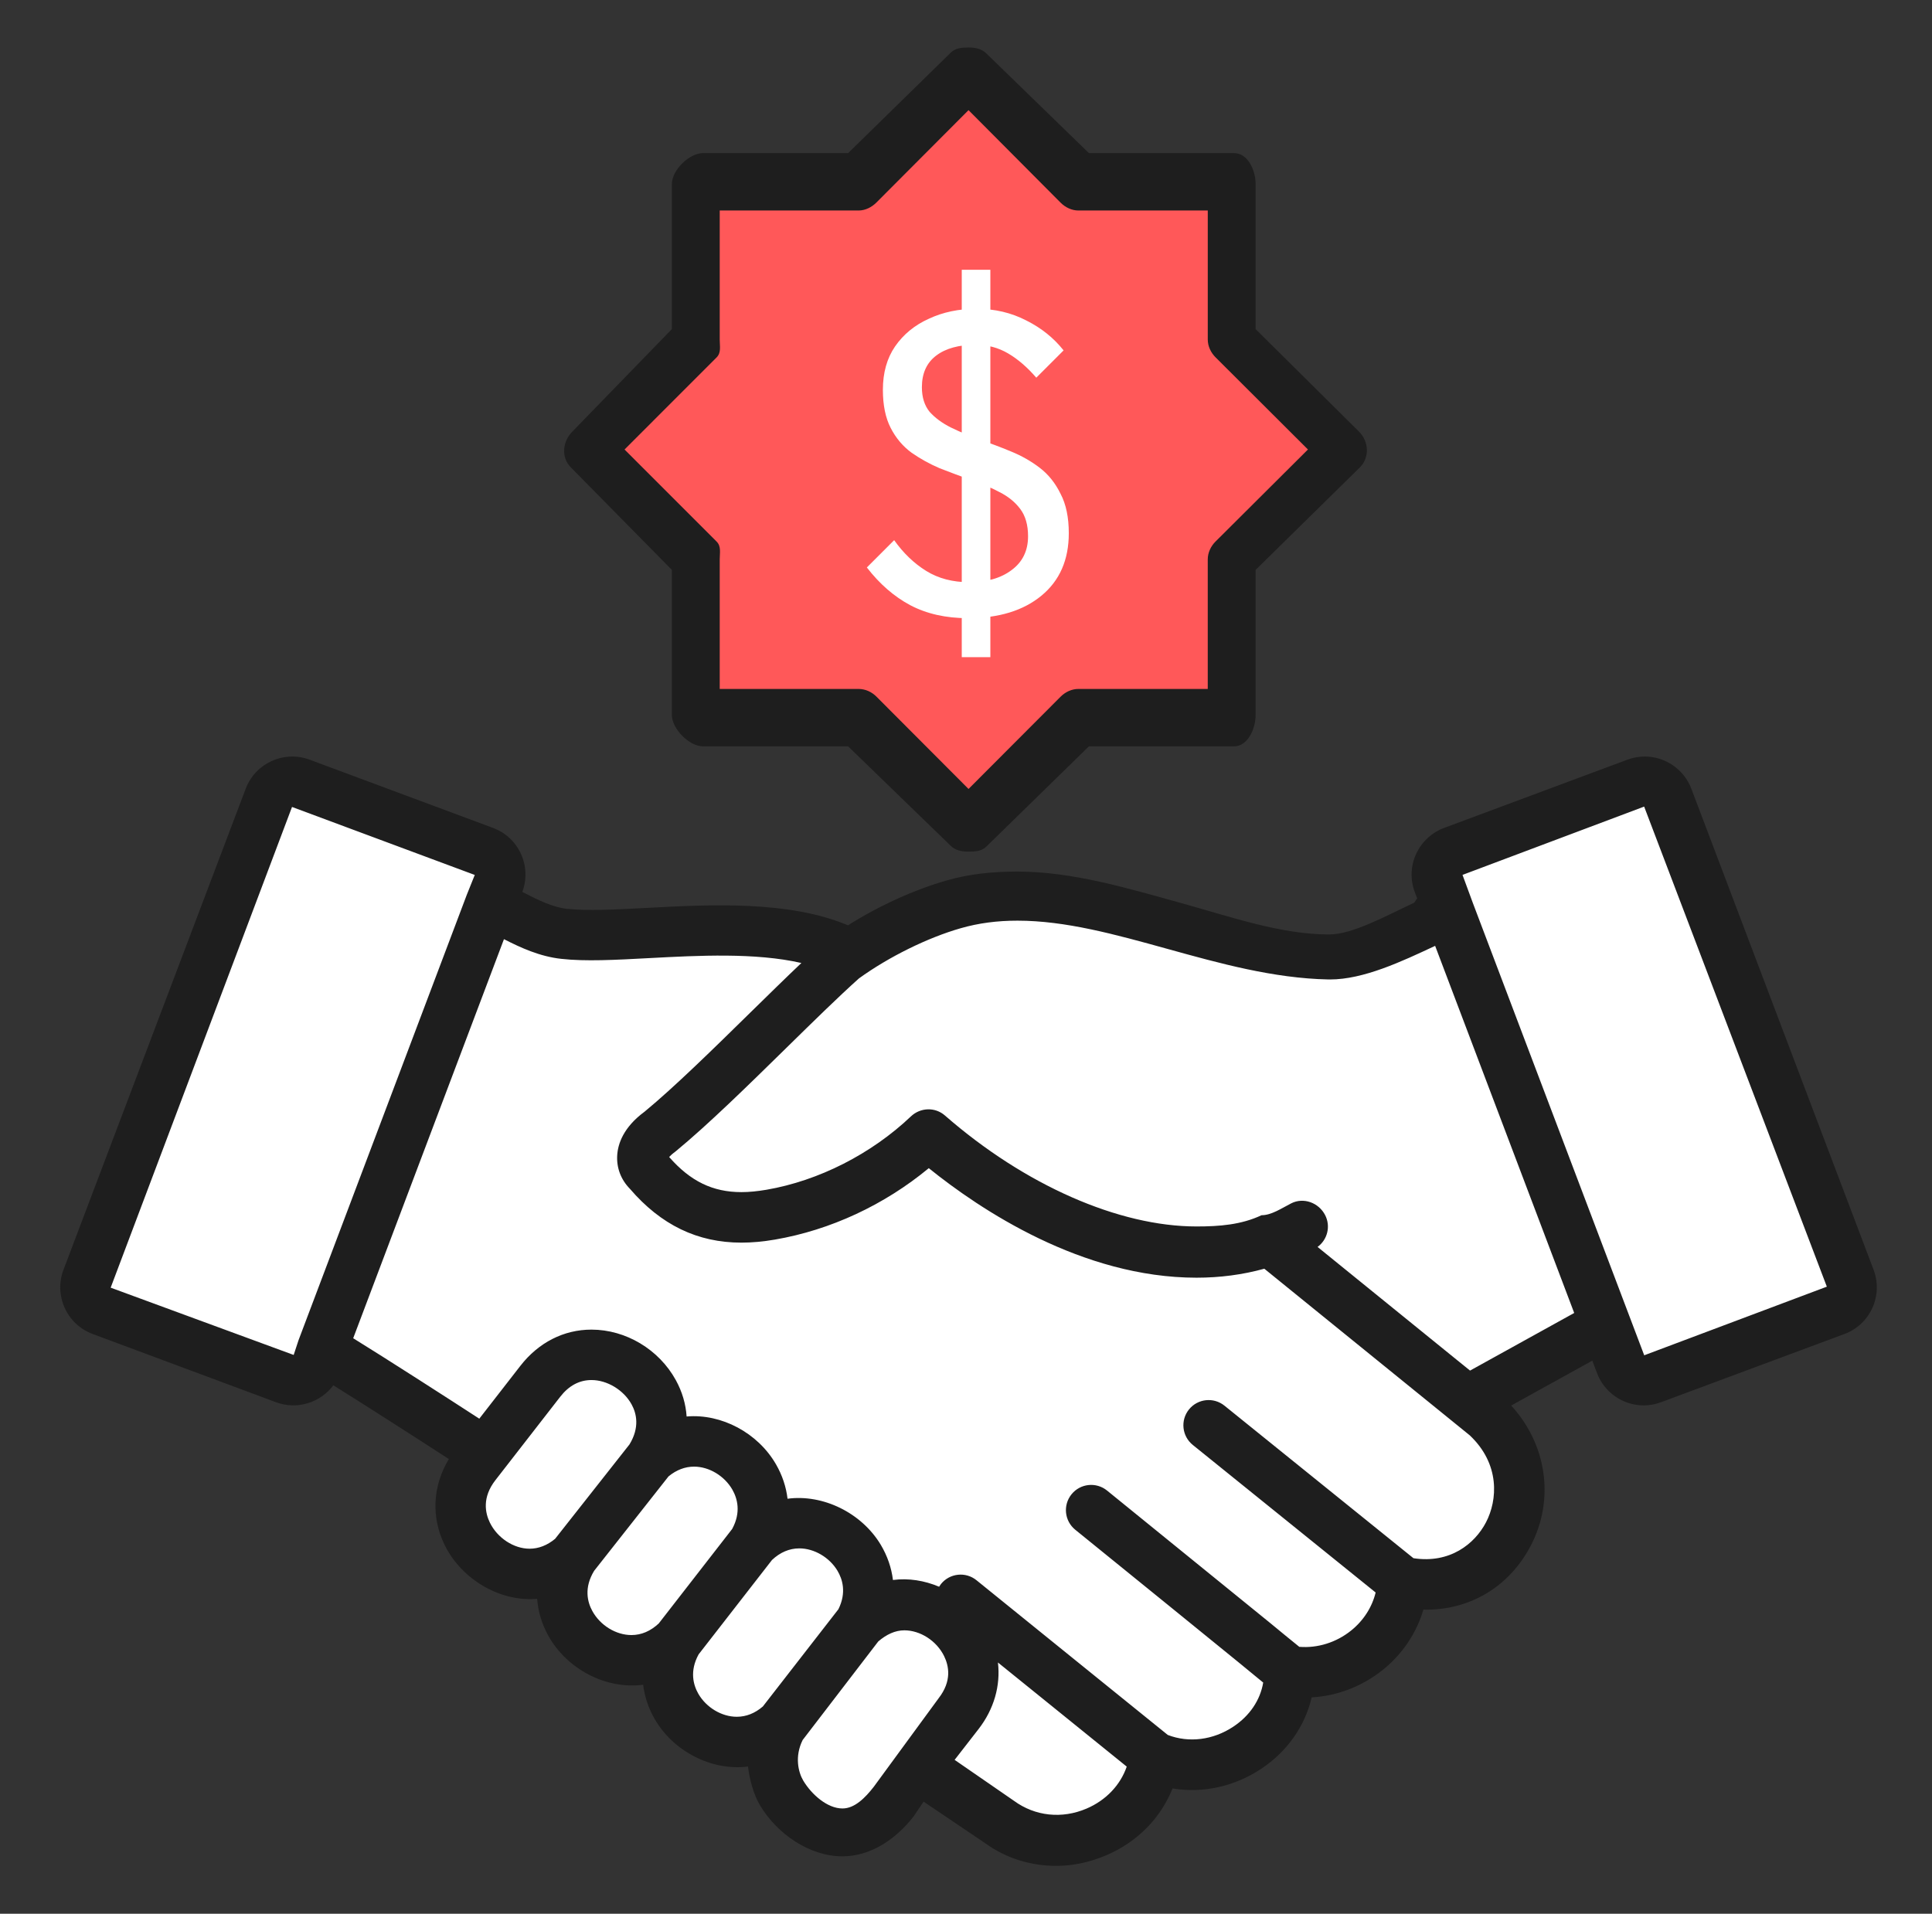 <svg width="107" height="106" viewBox="0 0 107 106" fill="none" xmlns="http://www.w3.org/2000/svg">
<rect x="0" y="0" width="107" height="106" fill="#333333" stroke="none"/>
<path d="M89.741 75.561C90.005 76.259 90.785 76.616 91.487 76.354L101.645 72.575C102.346 72.311 102.702 71.527 102.438 70.826L92.349 44.191C92.086 43.492 91.306 43.135 90.605 43.396L80.5 47.157C79.773 47.405 79.38 48.2 79.652 48.927C83.015 57.804 86.376 66.683 89.741 75.561ZM27.627 48.927C27.89 48.223 27.536 47.44 26.832 47.176L16.674 43.396C15.974 43.135 15.194 43.492 14.93 44.191L4.841 70.826C4.577 71.528 4.933 72.311 5.635 72.576L15.793 76.355C16.495 76.617 17.274 76.26 17.537 75.561C20.901 66.682 24.068 57.729 27.627 48.927Z" fill="white"/>
<path d="M50.861 97.775L53.091 94.906C55.873 91.318 50.953 86.821 47.626 89.87C49.623 86.138 44.752 82.472 41.725 85.45C43.834 81.805 39.162 78.008 36.023 80.791C38.537 76.83 32.817 72.796 29.933 76.504L28.541 78.297L26.871 80.448L26.341 81.127C23.575 84.689 28.407 89.165 31.758 86.207C29.406 89.924 34.397 93.934 37.525 90.857C35.394 94.525 40.149 98.331 43.269 95.478C41.138 99.454 46.715 103.116 49.499 99.527L50.861 97.775ZM81.256 77.59L88.907 73.359L80.745 51.81L80.249 50.502C78.135 51.429 75.536 52.898 73.579 52.858C66.605 52.716 59.543 48.157 52.834 50.073C50.701 50.682 48.388 51.876 46.697 53.108C43.928 55.578 39.557 60.212 36.533 62.701C35.43 63.513 35.375 64.375 35.916 64.892C38.008 67.355 40.275 67.696 42.688 67.282C45.708 66.763 48.895 65.253 51.414 62.861C56.227 67.064 63.777 70.957 70.317 68.719C73.468 71.274 78.101 75.036 81.256 77.59Z" fill="white"/>
<path d="M31.248 51.728C29.802 51.569 28.493 50.681 27.191 50.078L27.164 50.081C23.904 58.231 20.956 66.503 17.856 74.717C19.284 75.536 25.699 79.67 26.871 80.45L29.933 76.507C32.817 72.798 38.537 76.832 36.023 80.793C39.162 78.011 43.834 81.807 41.725 85.452C44.752 82.474 49.622 86.14 47.626 89.873C50.953 86.823 55.873 91.321 53.091 94.909L50.861 97.777L55.364 100.886C58.624 103.274 63.434 101.235 63.953 97.303C67.318 98.784 71.454 96.242 71.399 92.546C74.49 93.063 77.519 90.727 77.674 87.612C83.097 88.794 86.399 82.246 82.309 78.446C78.315 75.201 74.314 71.961 70.317 68.719C68.666 69.283 67.163 69.422 65.873 69.322C60.737 68.922 56.165 67.012 51.414 62.862C48.896 65.254 45.708 66.764 42.688 67.282C40.275 67.696 38.008 67.357 35.917 64.893C35.376 64.375 35.431 63.514 36.533 62.702C39.557 60.213 44.23 55.264 47 52.793C42.527 50.486 34.941 52.144 31.248 51.728Z" fill="white"/>
<path fill-rule="evenodd" clip-rule="evenodd" d="M38.946 10.221H47.553L53.64 4.135L59.727 10.221H68.334V18.827L74.42 24.915L68.334 31.001V39.608H59.727L53.64 45.695L47.553 39.608H38.946V31.001L32.859 24.915L38.946 18.827V10.221Z" fill="#FF5859"/>
<path d="M103.765 70.332L93.673 43.69C93.269 42.621 92.233 41.904 91.093 41.904C90.764 41.904 90.442 41.962 90.132 42.078L80.062 45.827C79.354 46.067 78.765 46.592 78.445 47.266C78.123 47.945 78.091 48.706 78.356 49.414L78.491 49.77C78.43 49.798 78.368 49.978 78.306 50.007C76.707 50.757 74.894 51.759 73.615 51.759C70.945 51.759 68.255 50.808 65.408 50.018C62.453 49.199 59.396 48.276 56.35 48.276C54.958 48.276 53.683 48.41 52.451 48.761C50.664 49.271 48.688 50.162 46.965 51.252C43.688 49.876 39.356 50.098 35.831 50.288C34.118 50.38 32.498 50.462 31.392 50.338C30.586 50.249 29.779 49.842 28.928 49.403C29.183 48.716 29.157 47.971 28.855 47.304C28.552 46.633 28.004 46.12 27.31 45.86L17.146 42.078C15.727 41.549 14.141 42.273 13.608 43.687L3.515 70.335C3.256 71.024 3.28 71.773 3.584 72.444C3.888 73.115 4.435 73.626 5.129 73.888L15.29 77.67C16.459 78.105 17.75 77.688 18.462 76.731C20.249 77.845 23.132 79.695 24.859 80.816C23.965 82.293 23.867 84.028 24.623 85.57C25.568 87.5 27.712 88.736 29.75 88.558C29.8 89.253 30.003 89.939 30.36 90.587C31.397 92.468 33.582 93.59 35.621 93.316C35.698 93.969 35.909 94.609 36.257 95.214C37.298 97.023 39.435 98.103 41.426 97.847C41.505 98.52 41.726 99.386 42.092 99.996C43.042 101.584 44.835 102.821 46.658 102.821C46.658 102.821 46.658 102.821 46.659 102.821C48.198 102.821 49.598 101.899 50.6 100.609L51.152 99.793L54.54 102.078C55.712 102.936 57.093 103.349 58.504 103.349C59.431 103.349 60.371 103.146 61.273 102.76C62.993 102.026 64.288 100.693 64.939 99.061C66.603 99.339 68.355 98.964 69.847 97.975C71.292 97.017 72.279 95.597 72.645 94.016C74.061 93.938 75.444 93.41 76.587 92.491C77.677 91.614 78.455 90.443 78.832 89.156C81.379 89.216 83.583 87.901 84.776 85.618C86.115 83.056 85.67 80.005 83.694 77.852L88.187 75.366L88.449 76.059C88.852 77.127 89.889 77.844 91.028 77.844C91.358 77.844 91.68 77.785 91.989 77.67L102.156 73.887C102.846 73.628 103.393 73.116 103.697 72.445C104.001 71.773 104.024 71.024 103.765 70.332ZM16.539 74.219C16.539 74.221 16.538 74.223 16.537 74.224L16.265 75.05L6.129 71.323L16.173 44.697L26.294 48.463L25.855 49.555C25.852 49.564 25.85 49.571 25.846 49.579L16.539 74.219ZM30.744 85.234C30.306 85.596 29.831 85.782 29.331 85.782C28.453 85.782 27.548 85.189 27.132 84.34C26.864 83.792 26.699 82.938 27.434 81.99L31.026 77.367C31.504 76.752 32.087 76.44 32.758 76.44C33.63 76.44 34.543 76.995 34.979 77.788C35.249 78.278 35.442 79.058 34.862 80.007L30.744 85.234ZM36.485 89.921C36.03 90.346 35.523 90.565 34.971 90.565C34.114 90.565 33.245 90.032 32.808 89.238C32.532 88.738 32.332 87.947 32.905 87.007L37.024 81.778C37.458 81.42 37.935 81.236 38.441 81.236C39.269 81.236 40.119 81.746 40.556 82.503C40.835 82.989 41.056 83.759 40.549 84.69L36.485 89.921ZM42.249 94.521C41.81 94.899 41.324 95.091 40.804 95.091C39.971 95.091 39.116 94.58 38.677 93.819C38.4 93.334 38.182 92.567 38.691 91.636L42.756 86.406C43.208 85.982 43.717 85.764 44.269 85.764C45.089 85.764 45.937 86.261 46.38 87C46.66 87.468 46.89 88.213 46.434 89.134L42.249 94.521ZM51.986 94.063L48.394 98.967C47.919 99.579 47.335 100.17 46.66 100.17C46.66 100.17 46.66 100.17 46.658 100.17C45.812 100.17 44.94 99.384 44.49 98.633C44.217 98.175 43.996 97.302 44.453 96.379L48.641 90.919C49.087 90.536 49.571 90.303 50.084 90.303C50.965 90.303 51.87 90.88 52.287 91.73C52.556 92.279 52.722 93.115 51.986 94.063ZM60.174 100.178C58.817 100.758 57.328 100.604 56.158 99.747L52.87 97.478L54.193 95.775C55.054 94.667 55.419 93.363 55.269 92.085C56.117 92.771 56.981 93.468 57.844 94.166C59.4 95.424 60.952 96.677 62.402 97.852C62.049 98.875 61.254 99.717 60.174 100.178ZM82.298 84.323C81.678 85.511 80.304 86.62 78.281 86.308L67.814 77.859C67.213 77.374 66.334 77.469 65.849 78.069C65.365 78.669 65.459 79.549 66.06 80.034L76.187 88.208C75.991 89.014 75.521 89.758 74.833 90.312C74.005 90.979 72.972 91.298 71.959 91.217C71.53 90.875 70.816 90.284 70.347 89.898L61.312 82.561C60.713 82.075 59.833 82.165 59.346 82.766C58.86 83.365 58.951 84.244 59.55 84.731L64.809 88.997L68.568 92.053C69.084 92.48 69.576 92.884 69.96 93.196C69.796 94.167 69.215 95.037 68.302 95.641C67.185 96.383 65.842 96.549 64.675 96.098C63.08 94.805 61.342 93.401 59.599 91.993C57.705 90.462 55.806 88.928 54.083 87.53C53.483 87.043 52.603 87.135 52.117 87.734C52.078 87.784 52.043 87.835 52.011 87.888C51.198 87.545 50.313 87.401 49.454 87.515C49.373 86.84 49.146 86.179 48.779 85.564C47.717 83.794 45.579 82.751 43.616 83.014C43.539 82.358 43.326 81.713 42.976 81.107C41.971 79.364 39.957 78.293 38.027 78.459C37.981 77.767 37.782 77.086 37.428 76.442C36.494 74.744 34.661 73.647 32.757 73.647C31.224 73.647 29.827 74.359 28.82 75.653L26.545 78.58C24.741 77.407 21.415 75.27 19.561 74.124L27.911 52.02C28.847 52.497 29.892 52.979 31.083 53.11C32.415 53.26 34.066 53.171 35.98 53.068C38.659 52.925 41.845 52.757 44.383 53.34C43.524 54.155 42.587 55.074 41.614 56.028C39.519 58.085 37.352 60.212 35.698 61.576C34.517 62.445 34.222 63.367 34.183 63.987C34.139 64.682 34.387 65.337 34.883 65.844C36.608 67.852 38.629 68.829 41.061 68.829C41.646 68.829 42.255 68.774 42.92 68.66C45.993 68.132 48.976 66.742 51.439 64.704C54.281 66.997 59.926 70.771 66.267 70.771C67.567 70.771 68.827 70.605 70.022 70.274L72.829 72.551C74.945 74.269 77.227 76.12 79.163 77.688C79.909 78.294 80.655 78.898 81.401 79.504C83.089 81.097 82.941 83.093 82.298 84.323ZM81.416 75.916C81.135 75.688 80.843 75.451 80.545 75.211C78.413 73.481 76.282 71.752 74.149 70.023L72.971 69.067C73.516 68.669 73.708 67.925 73.391 67.306C73.039 66.618 72.196 66.303 71.51 66.654C70.965 66.933 70.414 67.31 69.871 67.31C69.87 67.31 69.87 67.31 69.869 67.31C68.747 67.84 67.535 67.933 66.266 67.933C61.964 67.933 56.756 65.649 52.332 61.786C51.789 61.31 50.975 61.339 50.451 61.835C48.258 63.919 45.34 65.403 42.447 65.9C41.94 65.986 41.486 66.031 41.06 66.031C39.475 66.031 38.236 65.431 37.059 64.086C37.128 64.01 37.24 63.907 37.414 63.779C39.221 62.291 41.432 60.121 43.571 58.022C45.049 56.571 46.447 55.2 47.572 54.193C49.227 52.997 51.383 51.934 53.217 51.411C54.196 51.131 55.22 50.995 56.349 50.995C59.015 50.995 61.757 51.755 64.662 52.56C67.549 53.361 70.535 54.189 73.558 54.251C73.567 54.251 73.653 54.252 73.662 54.252C75.512 54.252 77.621 53.264 79.482 52.39L87.184 72.725L81.416 75.916ZM91.062 75.069L90.228 72.868L81.566 50.002L80.998 48.46L91.058 44.677L101.176 71.268L91.062 75.069Z" fill="#1E1E1E"/>
<path d="M37.21 31.566V39.597C37.21 40.368 38.168 41.34 38.94 41.34H46.972L52.652 46.847C52.913 47.109 53.269 47.17 53.64 47.17C54.01 47.17 54.366 47.153 54.627 46.891L60.307 41.34H68.339C69.11 41.34 69.54 40.368 69.54 39.597V31.566L75.317 25.886C75.862 25.34 75.814 24.455 75.268 23.909L69.54 18.23V10.198C69.54 9.426 69.11 8.48 68.339 8.48H60.307L54.627 2.96C54.366 2.698 54.01 2.631 53.64 2.631C53.269 2.631 52.913 2.658 52.652 2.92L46.972 8.48H38.94C38.168 8.48 37.21 9.426 37.21 10.198V18.229L31.696 23.909C31.152 24.455 31.067 25.339 31.613 25.886L37.21 31.566ZM39.688 19.797C39.951 19.534 39.86 19.179 39.86 18.808V11.66H47.55C47.921 11.66 48.276 11.48 48.538 11.218L53.64 6.101L58.74 11.226C59.002 11.488 59.357 11.66 59.727 11.66H66.89V18.808C66.89 19.178 67.062 19.534 67.325 19.796L72.438 24.897L67.317 29.998C67.055 30.26 66.889 30.616 66.889 30.986V38.16H59.727C59.357 38.16 59.002 38.327 58.74 38.589L53.64 43.7L48.538 38.584C48.276 38.322 47.921 38.16 47.55 38.16H39.86V30.987C39.86 30.616 39.951 30.26 39.688 29.998L34.589 24.898L39.688 19.797Z" fill="#1E1E1E"/>
<path d="M53.601 34.24C52.385 34.24 51.321 34 50.409 33.52C49.513 33.04 48.713 32.344 48.009 31.432L49.521 29.92C50.033 30.64 50.625 31.208 51.297 31.624C51.969 32.04 52.761 32.248 53.673 32.248C54.649 32.248 55.433 32.024 56.025 31.576C56.633 31.128 56.937 30.504 56.937 29.704C56.937 29.08 56.793 28.576 56.505 28.192C56.217 27.808 55.833 27.496 55.353 27.256C54.873 27 54.345 26.776 53.769 26.584C53.193 26.376 52.617 26.16 52.041 25.936C51.481 25.696 50.961 25.408 50.481 25.072C50.001 24.72 49.617 24.264 49.329 23.704C49.041 23.144 48.897 22.44 48.897 21.592C48.897 20.648 49.121 19.848 49.569 19.192C50.033 18.52 50.657 18.008 51.441 17.656C52.225 17.288 53.105 17.104 54.081 17.104C55.089 17.104 56.009 17.32 56.841 17.752C57.673 18.168 58.361 18.72 58.905 19.408L57.393 20.92C56.897 20.344 56.377 19.896 55.833 19.576C55.289 19.256 54.689 19.096 54.033 19.096C53.105 19.096 52.377 19.296 51.849 19.696C51.321 20.096 51.057 20.68 51.057 21.448C51.057 22.008 51.201 22.464 51.489 22.816C51.793 23.152 52.185 23.44 52.665 23.68C53.161 23.92 53.689 24.144 54.249 24.352C54.825 24.544 55.401 24.76 55.977 25C56.569 25.24 57.105 25.544 57.585 25.912C58.065 26.28 58.449 26.76 58.737 27.352C59.041 27.928 59.193 28.656 59.193 29.536C59.193 31.008 58.689 32.16 57.681 32.992C56.673 33.824 55.313 34.24 53.601 34.24ZM53.265 36.4V14.944H54.849V36.4H53.265Z" fill="white"/>
</svg>
